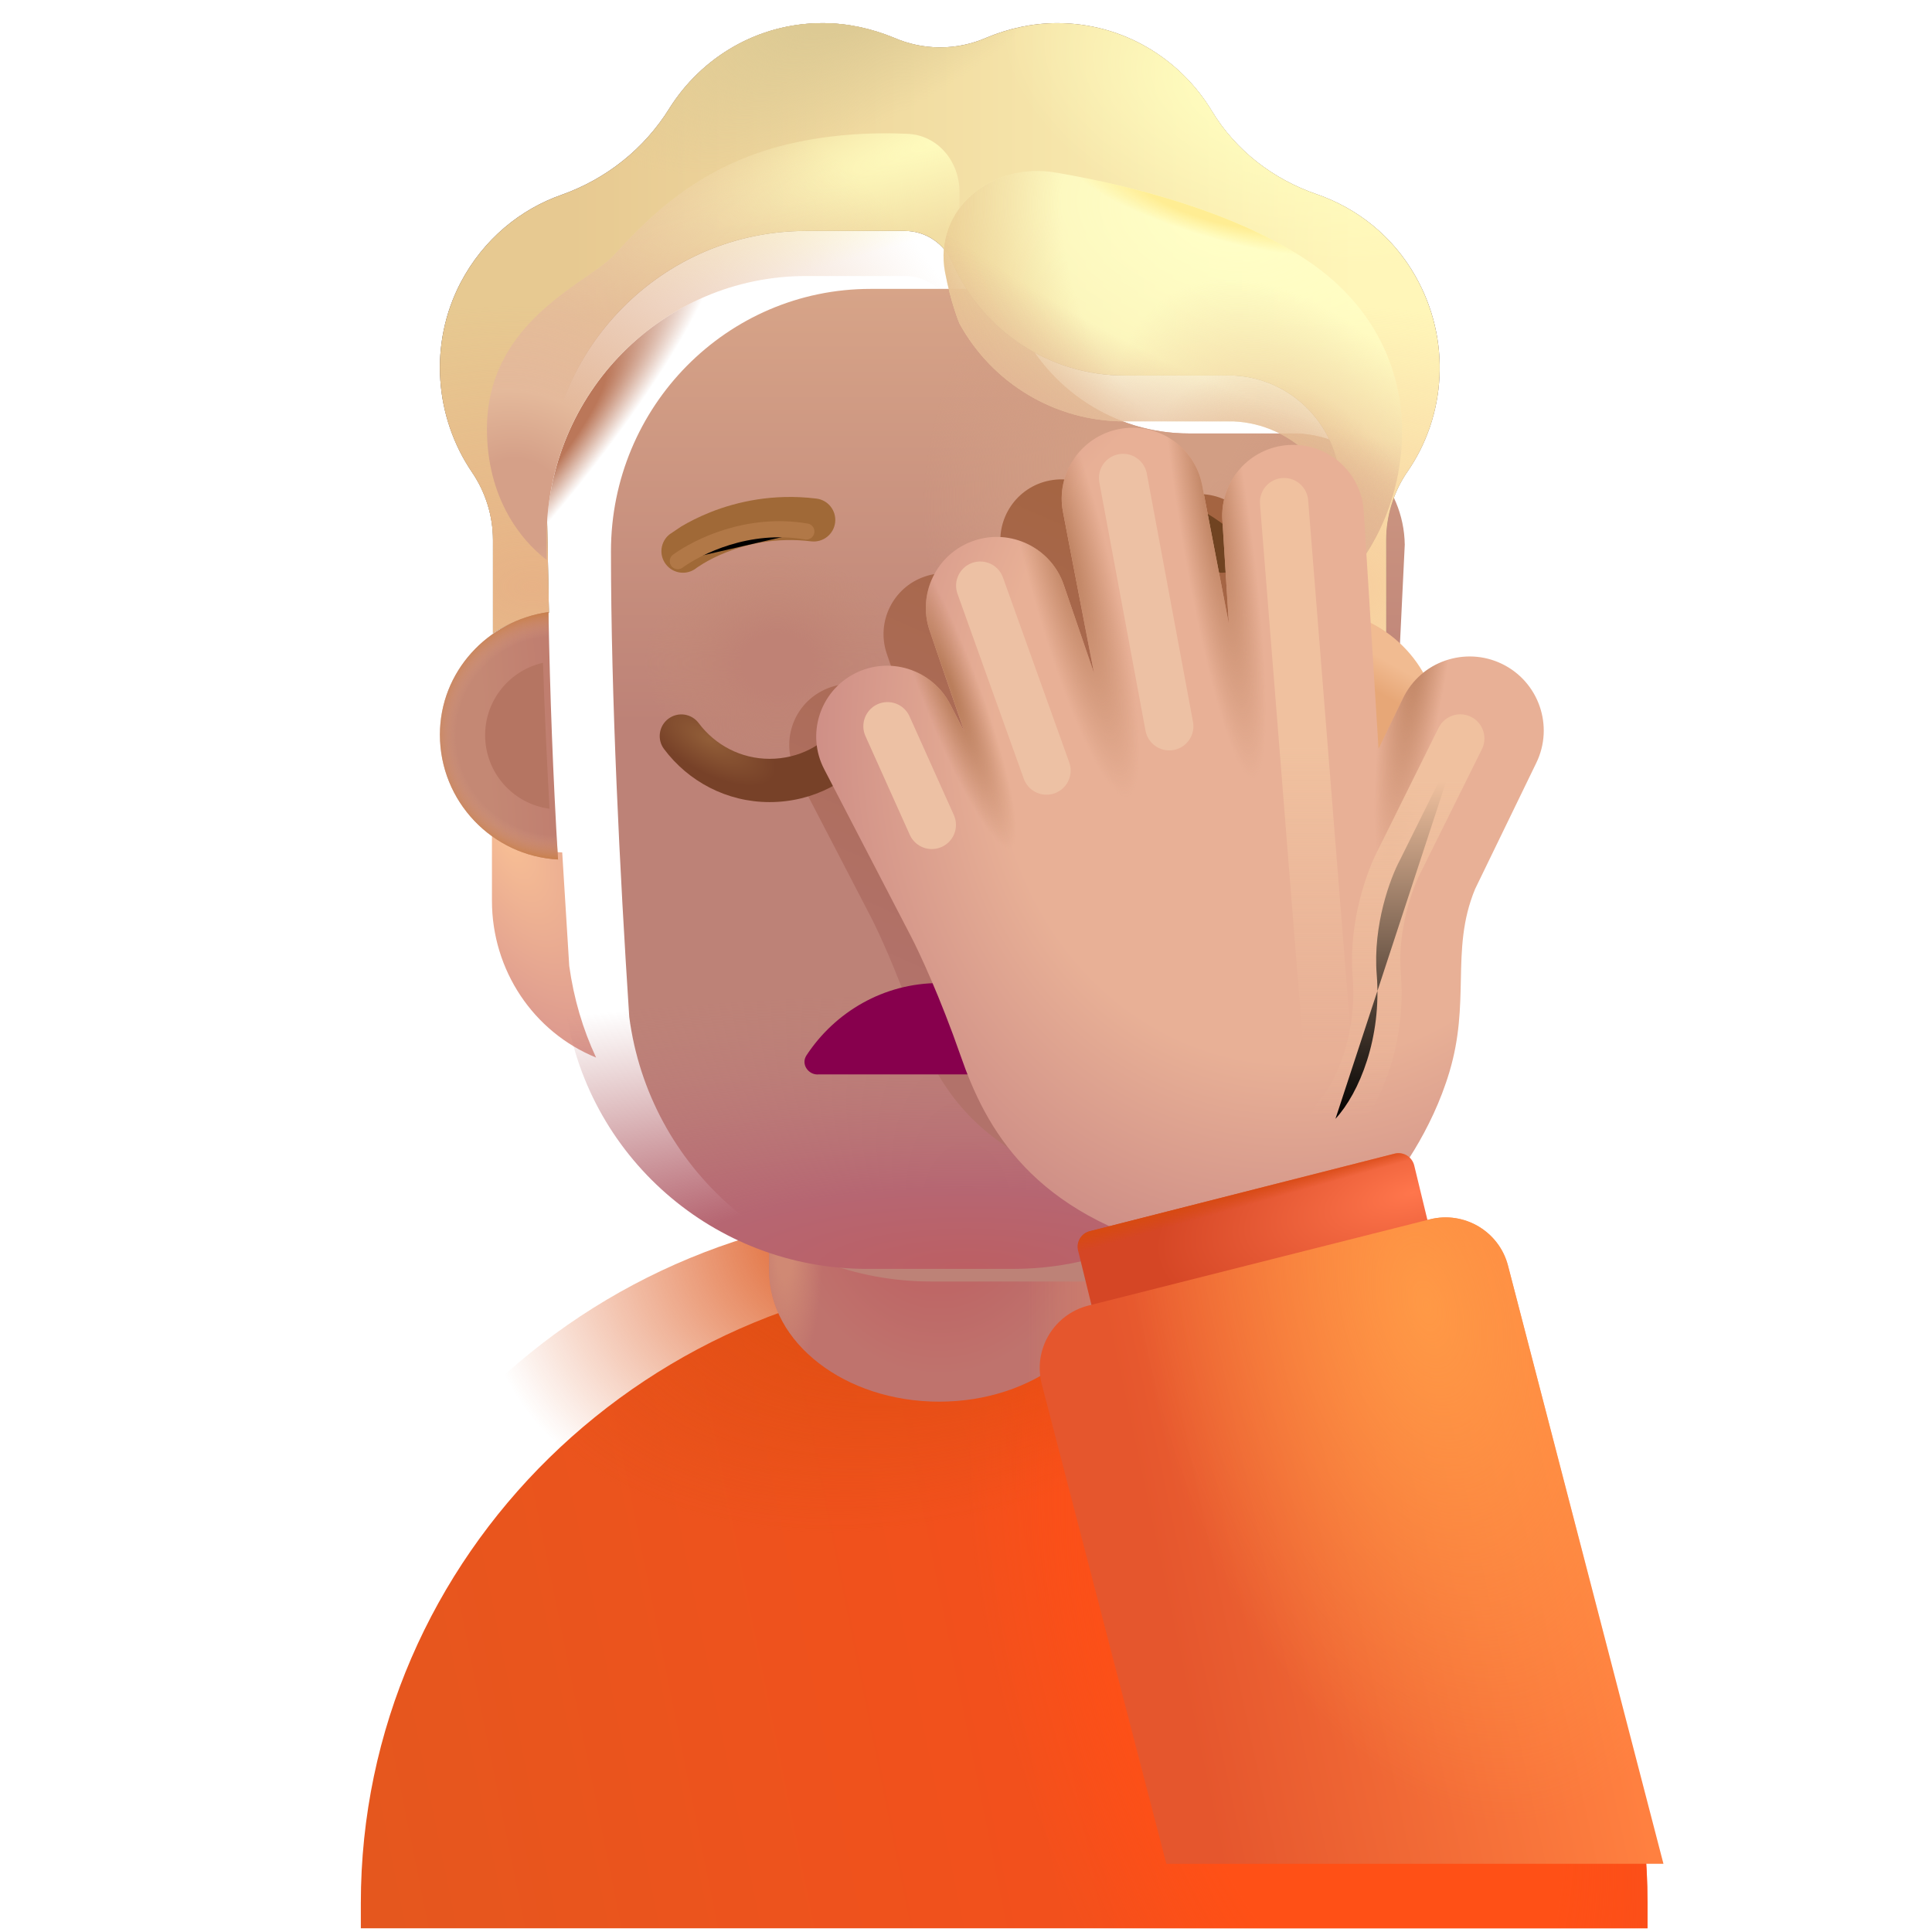 <svg viewBox="1 1 30 30" xmlns="http://www.w3.org/2000/svg">
<g filter="url(#filter0_i_4002_4118)">
<path d="M25.583 29.942V29.551C25.583 24.152 21.113 19.765 15.593 19.765C10.073 19.775 5.603 24.152 5.603 29.551V29.942H25.583Z" fill="url(#paint0_linear_4002_4118)"/>
<path d="M25.583 29.942V29.551C25.583 24.152 21.113 19.765 15.593 19.765C10.073 19.775 5.603 24.152 5.603 29.551V29.942H25.583Z" fill="url(#paint1_radial_4002_4118)"/>
</g>
<path d="M25.583 29.942V29.551C25.583 24.152 21.113 19.765 15.593 19.765C10.073 19.775 5.603 24.152 5.603 29.551V29.942H25.583Z" fill="url(#paint2_radial_4002_4118)"/>
<path d="M15.583 22.765C14.123 22.765 12.943 21.854 12.943 20.725V18.315C12.943 17.186 14.123 16.275 15.583 16.275C17.043 16.275 18.223 17.186 18.223 18.315V20.725C18.223 21.854 17.043 22.765 15.583 22.765Z" fill="url(#paint3_radial_4002_4118)"/>
<path d="M15.583 22.765C14.123 22.765 12.943 21.854 12.943 20.725V18.315C12.943 17.186 14.123 16.275 15.583 16.275C17.043 16.275 18.223 17.186 18.223 18.315V20.725C18.223 21.854 17.043 22.765 15.583 22.765Z" fill="url(#paint4_radial_4002_4118)"/>
<path d="M15.583 22.765C14.123 22.765 12.943 21.854 12.943 20.725V18.315C12.943 17.186 14.123 16.275 15.583 16.275C17.043 16.275 18.223 17.186 18.223 18.315V20.725C18.223 21.854 17.043 22.765 15.583 22.765Z" fill="url(#paint5_linear_4002_4118)"/>
<path d="M21.456 14.236C21.86 14.223 22.239 14.086 22.547 13.864V14.987C22.547 16.064 21.905 17.023 20.93 17.422C21.135 16.984 21.276 16.508 21.347 15.998L21.456 14.236Z" fill="url(#paint6_radial_4002_4118)"/>
<path d="M21.456 14.236C21.86 14.223 22.239 14.086 22.547 13.864V14.987C22.547 16.064 21.905 17.023 20.93 17.422C21.135 16.984 21.276 16.508 21.347 15.998L21.456 14.236Z" fill="url(#paint7_radial_4002_4118)"/>
<path d="M9.73 14.236C9.326 14.223 8.947 14.086 8.639 13.864V14.987C8.639 16.064 9.281 17.023 10.256 17.422C10.051 16.984 9.91 16.508 9.839 15.998L9.73 14.236Z" fill="url(#paint8_radial_4002_4118)"/>
<g filter="url(#filter1_ii_4002_4118)">
<path d="M9.771 16.592C10.081 18.946 12.085 20.699 14.457 20.699H16.733C19.105 20.699 21.108 18.946 21.419 16.592C21.561 14.32 21.707 11.529 21.813 9.258C21.8 8.333 21.071 7.57 20.15 7.531H18.461C17.31 7.531 16.267 6.852 15.794 5.791C15.672 5.487 15.378 5.286 15.052 5.286H13.517C11.29 5.286 9.487 7.111 9.487 9.362C9.487 11.606 9.624 14.342 9.771 16.592Z" fill="url(#paint9_linear_4002_4118)"/>
<path d="M9.771 16.592C10.081 18.946 12.085 20.699 14.457 20.699H16.733C19.105 20.699 21.108 18.946 21.419 16.592C21.561 14.32 21.707 11.529 21.813 9.258C21.8 8.333 21.071 7.57 20.15 7.531H18.461C17.31 7.531 16.267 6.852 15.794 5.791C15.672 5.487 15.378 5.286 15.052 5.286H13.517C11.29 5.286 9.487 7.111 9.487 9.362C9.487 11.606 9.624 14.342 9.771 16.592Z" fill="url(#paint10_radial_4002_4118)"/>
</g>
<path d="M9.774 16.595C10.084 18.95 12.088 20.703 14.46 20.703H16.736C19.108 20.703 21.111 18.95 21.422 16.595C21.564 14.324 21.707 11.529 21.813 9.258C21.8 8.333 21.071 7.57 20.15 7.531H18.461C17.31 7.531 16.267 6.852 15.794 5.791C15.672 5.487 15.378 5.286 15.052 5.286H13.517C11.29 5.286 9.487 7.111 9.487 9.362C9.487 11.606 9.627 14.346 9.774 16.595Z" fill="url(#paint11_radial_4002_4118)"/>
<path d="M9.774 16.595C10.084 18.95 12.088 20.703 14.46 20.703H16.736C19.108 20.703 21.111 18.95 21.422 16.595C21.564 14.324 21.707 11.529 21.813 9.258C21.8 8.333 21.071 7.57 20.15 7.531H18.461C17.31 7.531 16.267 6.852 15.794 5.791C15.672 5.487 15.378 5.286 15.052 5.286H13.517C11.29 5.286 9.487 7.111 9.487 9.362C9.487 11.606 9.627 14.346 9.774 16.595Z" fill="url(#paint12_radial_4002_4118)"/>
<path d="M9.774 16.595C10.084 18.95 12.088 20.703 14.46 20.703H16.736C19.108 20.703 21.111 18.95 21.422 16.595C21.564 14.324 21.707 11.529 21.813 9.258C21.8 8.333 21.071 7.57 20.15 7.531H18.461C17.31 7.531 16.267 6.852 15.794 5.791C15.672 5.487 15.378 5.286 15.052 5.286H13.517C11.29 5.286 9.487 7.111 9.487 9.362C9.487 11.606 9.627 14.346 9.774 16.595Z" fill="url(#paint13_radial_4002_4118)"/>
<g filter="url(#filter2_f_4002_4118)">
<path d="M17.3 8.461C17.813 8.362 18.309 8.698 18.408 9.211L18.764 11.059L18.678 9.677C18.646 9.155 19.042 8.706 19.564 8.674C20.085 8.642 20.534 9.038 20.566 9.559L20.763 12.729L21.09 12.055C21.329 11.564 21.92 11.358 22.412 11.597C22.903 11.835 23.108 12.427 22.87 12.918L22.053 14.601C21.879 15.021 21.871 15.409 21.862 15.819C21.855 16.194 21.846 16.587 21.711 17.041C21.475 17.836 21.004 18.474 20.798 18.694L18.164 19.446C16.136 18.949 15.518 17.793 15.182 16.826C14.913 16.052 14.631 15.447 14.524 15.241C14.523 15.241 14.524 15.241 14.524 15.241L13.362 13.003C13.121 12.539 13.302 11.968 13.765 11.728C14.229 11.487 14.8 11.668 15.04 12.131L15.233 12.503L14.771 11.154C14.601 10.66 14.864 10.122 15.359 9.953C15.853 9.783 16.391 10.046 16.56 10.54L16.965 11.72L16.55 9.569C16.452 9.056 16.787 8.56 17.3 8.461Z" fill="url(#paint14_linear_4002_4118)"/>
</g>
<g filter="url(#filter3_ii_4002_4118)">
<path d="M21.448 4.717C22.069 4.931 22.625 5.364 22.977 5.985C23.54 6.975 23.457 8.159 22.849 9.032C22.638 9.342 22.523 9.711 22.523 10.086V11.519C22.297 11.362 22 11.245 21.718 11.196L21.813 9.258C21.8 8.333 21.071 7.57 20.15 7.531H18.461C17.31 7.531 16.267 6.852 15.794 5.791C15.672 5.487 15.378 5.286 15.052 5.286H13.516C11.29 5.286 9.487 7.111 9.487 9.362L9.524 11.216C9.217 11.261 8.897 11.363 8.655 11.534V10.086C8.655 9.711 8.54 9.342 8.329 9.032C7.753 8.184 7.651 7.046 8.156 6.082C8.508 5.416 9.077 4.95 9.723 4.724C10.414 4.478 11.003 4.012 11.393 3.385C11.892 2.589 12.768 2.059 13.772 2.059C14.162 2.059 14.534 2.143 14.879 2.285C15.339 2.486 15.858 2.486 16.318 2.285C16.657 2.143 17.028 2.059 17.418 2.059C18.435 2.059 19.324 2.608 19.817 3.423C20.188 4.038 20.77 4.484 21.448 4.717Z" fill="url(#paint15_linear_4002_4118)"/>
</g>
<g filter="url(#filter4_ii_4002_4118)">
<path d="M21.448 4.717C22.069 4.931 22.625 5.364 22.977 5.985C23.54 6.975 23.457 8.159 22.849 9.032C22.638 9.342 22.523 9.711 22.523 10.086V11.519C22.297 11.362 22 11.245 21.718 11.196L21.813 9.258C21.8 8.333 21.071 7.57 20.15 7.531H18.461C17.31 7.531 16.267 6.852 15.794 5.791C15.672 5.487 15.378 5.286 15.052 5.286H13.516C11.29 5.286 9.487 7.111 9.487 9.362L9.524 11.216C9.217 11.261 8.897 11.363 8.655 11.534V10.086C8.655 9.711 8.54 9.342 8.329 9.032C7.753 8.184 7.651 7.046 8.156 6.082C8.508 5.416 9.077 4.95 9.723 4.724C10.414 4.478 11.003 4.012 11.393 3.385C11.892 2.589 12.768 2.059 13.772 2.059C14.162 2.059 14.534 2.143 14.879 2.285C15.339 2.486 15.858 2.486 16.318 2.285C16.657 2.143 17.028 2.059 17.418 2.059C18.435 2.059 19.324 2.608 19.817 3.423C20.188 4.038 20.77 4.484 21.448 4.717Z" fill="url(#paint16_linear_4002_4118)"/>
<path d="M21.448 4.717C22.069 4.931 22.625 5.364 22.977 5.985C23.54 6.975 23.457 8.159 22.849 9.032C22.638 9.342 22.523 9.711 22.523 10.086V11.519C22.297 11.362 22 11.245 21.718 11.196L21.813 9.258C21.8 8.333 21.071 7.57 20.15 7.531H18.461C17.31 7.531 16.267 6.852 15.794 5.791C15.672 5.487 15.378 5.286 15.052 5.286H13.516C11.29 5.286 9.487 7.111 9.487 9.362L9.524 11.216C9.217 11.261 8.897 11.363 8.655 11.534V10.086C8.655 9.711 8.54 9.342 8.329 9.032C7.753 8.184 7.651 7.046 8.156 6.082C8.508 5.416 9.077 4.95 9.723 4.724C10.414 4.478 11.003 4.012 11.393 3.385C11.892 2.589 12.768 2.059 13.772 2.059C14.162 2.059 14.534 2.143 14.879 2.285C15.339 2.486 15.858 2.486 16.318 2.285C16.657 2.143 17.028 2.059 17.418 2.059C18.435 2.059 19.324 2.608 19.817 3.423C20.188 4.038 20.77 4.484 21.448 4.717Z" fill="url(#paint17_radial_4002_4118)"/>
<path d="M21.448 4.717C22.069 4.931 22.625 5.364 22.977 5.985C23.54 6.975 23.457 8.159 22.849 9.032C22.638 9.342 22.523 9.711 22.523 10.086V11.519C22.297 11.362 22 11.245 21.718 11.196L21.813 9.258C21.8 8.333 21.071 7.57 20.15 7.531H18.461C17.31 7.531 16.267 6.852 15.794 5.791C15.672 5.487 15.378 5.286 15.052 5.286H13.516C11.29 5.286 9.487 7.111 9.487 9.362L9.524 11.216C9.217 11.261 8.897 11.363 8.655 11.534V10.086C8.655 9.711 8.54 9.342 8.329 9.032C7.753 8.184 7.651 7.046 8.156 6.082C8.508 5.416 9.077 4.95 9.723 4.724C10.414 4.478 11.003 4.012 11.393 3.385C11.892 2.589 12.768 2.059 13.772 2.059C14.162 2.059 14.534 2.143 14.879 2.285C15.339 2.486 15.858 2.486 16.318 2.285C16.657 2.143 17.028 2.059 17.418 2.059C18.435 2.059 19.324 2.608 19.817 3.423C20.188 4.038 20.77 4.484 21.448 4.717Z" fill="url(#paint18_radial_4002_4118)"/>
<path d="M21.448 4.717C22.069 4.931 22.625 5.364 22.977 5.985C23.54 6.975 23.457 8.159 22.849 9.032C22.638 9.342 22.523 9.711 22.523 10.086V11.519C22.297 11.362 22 11.245 21.718 11.196L21.813 9.258C21.8 8.333 21.071 7.57 20.15 7.531H18.461C17.31 7.531 16.267 6.852 15.794 5.791C15.672 5.487 15.378 5.286 15.052 5.286H13.516C11.29 5.286 9.487 7.111 9.487 9.362L9.524 11.216C9.217 11.261 8.897 11.363 8.655 11.534V10.086C8.655 9.711 8.54 9.342 8.329 9.032C7.753 8.184 7.651 7.046 8.156 6.082C8.508 5.416 9.077 4.95 9.723 4.724C10.414 4.478 11.003 4.012 11.393 3.385C11.892 2.589 12.768 2.059 13.772 2.059C14.162 2.059 14.534 2.143 14.879 2.285C15.339 2.486 15.858 2.486 16.318 2.285C16.657 2.143 17.028 2.059 17.418 2.059C18.435 2.059 19.324 2.608 19.817 3.423C20.188 4.038 20.77 4.484 21.448 4.717Z" fill="url(#paint19_radial_4002_4118)"/>
<path d="M21.448 4.717C22.069 4.931 22.625 5.364 22.977 5.985C23.54 6.975 23.457 8.159 22.849 9.032C22.638 9.342 22.523 9.711 22.523 10.086V11.519C22.297 11.362 22 11.245 21.718 11.196L21.813 9.258C21.8 8.333 21.071 7.57 20.15 7.531H18.461C17.31 7.531 16.267 6.852 15.794 5.791C15.672 5.487 15.378 5.286 15.052 5.286H13.516C11.29 5.286 9.487 7.111 9.487 9.362L9.524 11.216C9.217 11.261 8.897 11.363 8.655 11.534V10.086C8.655 9.711 8.54 9.342 8.329 9.032C7.753 8.184 7.651 7.046 8.156 6.082C8.508 5.416 9.077 4.95 9.723 4.724C10.414 4.478 11.003 4.012 11.393 3.385C11.892 2.589 12.768 2.059 13.772 2.059C14.162 2.059 14.534 2.143 14.879 2.285C15.339 2.486 15.858 2.486 16.318 2.285C16.657 2.143 17.028 2.059 17.418 2.059C18.435 2.059 19.324 2.608 19.817 3.423C20.188 4.038 20.77 4.484 21.448 4.717Z" fill="url(#paint20_radial_4002_4118)"/>
</g>
<g filter="url(#filter5_i_4002_4118)">
<path d="M20.095 9.507C19.884 9.323 19.638 9.128 19.266 9.011C18.899 8.895 18.439 8.864 17.803 8.942C17.62 8.964 17.49 9.131 17.512 9.314C17.535 9.498 17.701 9.628 17.885 9.606C18.465 9.535 18.821 9.572 19.065 9.649C19.304 9.724 19.466 9.846 19.656 10.011C19.795 10.133 20.006 10.118 20.128 9.979C20.249 9.839 20.234 9.628 20.095 9.507Z" fill="#704321"/>
</g>
<g filter="url(#filter6_i_4002_4118)">
<path d="M11.479 9.375C11.588 9.31 11.745 9.227 11.942 9.149C12.337 8.994 12.901 8.859 13.577 8.942C13.76 8.964 13.89 9.131 13.868 9.314C13.845 9.498 13.679 9.628 13.495 9.606C12.955 9.54 12.503 9.647 12.187 9.772C12.028 9.834 11.905 9.9 11.823 9.949C11.782 9.974 11.752 9.994 11.732 10.007C11.723 10.014 11.716 10.019 11.712 10.021L11.709 10.024C11.563 10.136 11.354 10.11 11.241 9.964C11.127 9.819 11.154 9.608 11.3 9.495L11.479 9.375Z" fill="#A06937"/>
</g>
<g filter="url(#filter7_f_4002_4118)">
<path d="M15.873 5.956C15.845 5.902 15.819 5.847 15.794 5.791C15.672 5.487 15.378 5.286 15.052 5.286H13.517C11.29 5.286 9.487 7.11 9.487 9.361V9.693C9.077 9.381 8.561 8.723 8.561 7.658C8.561 6.365 9.504 5.712 10.105 5.295C10.275 5.177 10.417 5.078 10.504 4.989C10.541 4.952 10.581 4.909 10.624 4.863C11.046 4.416 11.797 3.619 13.108 3.271C13.819 3.083 14.539 3.052 15.094 3.078C15.566 3.1 15.899 3.509 15.899 3.981V5.94L15.873 5.956Z" fill="url(#paint21_radial_4002_4118)"/>
<path d="M15.873 5.956C15.845 5.902 15.819 5.847 15.794 5.791C15.672 5.487 15.378 5.286 15.052 5.286H13.517C11.29 5.286 9.487 7.11 9.487 9.361V9.693C9.077 9.381 8.561 8.723 8.561 7.658C8.561 6.365 9.504 5.712 10.105 5.295C10.275 5.177 10.417 5.078 10.504 4.989C10.541 4.952 10.581 4.909 10.624 4.863C11.046 4.416 11.797 3.619 13.108 3.271C13.819 3.083 14.539 3.052 15.094 3.078C15.566 3.1 15.899 3.509 15.899 3.981V5.94L15.873 5.956Z" fill="url(#paint22_radial_4002_4118)"/>
</g>
<g filter="url(#filter8_f_4002_4118)">
<path d="M21.88 10.023L21.845 9.262C21.832 8.341 21.071 7.581 20.15 7.543H18.461C17.389 7.543 16.411 6.956 15.899 6.023C15.899 6.023 15.768 5.718 15.675 5.227C15.49 4.242 16.407 3.511 17.396 3.68C18.648 3.894 20.161 4.302 21.252 5.013C23.355 6.385 22.987 8.858 21.88 10.023Z" fill="url(#paint23_radial_4002_4118)"/>
<path d="M21.88 10.023L21.845 9.262C21.832 8.341 21.071 7.581 20.15 7.543H18.461C17.389 7.543 16.411 6.956 15.899 6.023C15.899 6.023 15.768 5.718 15.675 5.227C15.49 4.242 16.407 3.511 17.396 3.68C18.648 3.894 20.161 4.302 21.252 5.013C23.355 6.385 22.987 8.858 21.88 10.023Z" fill="url(#paint24_radial_4002_4118)"/>
<path d="M21.88 10.023L21.845 9.262C21.832 8.341 21.071 7.581 20.15 7.543H18.461C17.389 7.543 16.411 6.956 15.899 6.023C15.899 6.023 15.768 5.718 15.675 5.227C15.49 4.242 16.407 3.511 17.396 3.68C18.648 3.894 20.161 4.302 21.252 5.013C23.355 6.385 22.987 8.858 21.88 10.023Z" fill="url(#paint25_radial_4002_4118)"/>
<path d="M21.88 10.023L21.845 9.262C21.832 8.341 21.071 7.581 20.15 7.543H18.461C17.389 7.543 16.411 6.956 15.899 6.023C15.899 6.023 15.768 5.718 15.675 5.227C15.49 4.242 16.407 3.511 17.396 3.68C18.648 3.894 20.161 4.302 21.252 5.013C23.355 6.385 22.987 8.858 21.88 10.023Z" fill="url(#paint26_radial_4002_4118)"/>
<path d="M21.88 10.023L21.845 9.262C21.832 8.341 21.071 7.581 20.15 7.543H18.461C17.389 7.543 16.411 6.956 15.899 6.023C15.899 6.023 15.768 5.718 15.675 5.227C15.49 4.242 16.407 3.511 17.396 3.68C18.648 3.894 20.161 4.302 21.252 5.013C23.355 6.385 22.987 8.858 21.88 10.023Z" fill="url(#paint27_radial_4002_4118)"/>
<path d="M21.88 10.023L21.845 9.262C21.832 8.341 21.071 7.581 20.15 7.543H18.461C17.389 7.543 16.411 6.956 15.899 6.023C15.899 6.023 15.768 5.718 15.675 5.227C15.49 4.242 16.407 3.511 17.396 3.68C18.648 3.894 20.161 4.302 21.252 5.013C23.355 6.385 22.987 8.858 21.88 10.023Z" fill="url(#paint28_radial_4002_4118)"/>
</g>
<path d="M21.529 14.346C21.608 13.062 21.685 11.78 21.752 10.497C22.663 10.656 23.355 11.451 23.355 12.408C23.355 13.442 22.547 14.287 21.529 14.346Z" fill="url(#paint29_linear_4002_4118)"/>
<path d="M9.516 10.504C8.573 10.637 7.831 11.429 7.831 12.408C7.831 13.444 8.643 14.291 9.665 14.346C9.587 13.057 9.541 11.793 9.516 10.504Z" fill="url(#paint30_linear_4002_4118)"/>
<path d="M9.516 10.504C8.573 10.637 7.831 11.429 7.831 12.408C7.831 13.444 8.643 14.291 9.665 14.346C9.587 13.057 9.541 11.793 9.516 10.504Z" fill="url(#paint31_radial_4002_4118)"/>
<g filter="url(#filter9_f_4002_4118)">
<path d="M9.432 11.292C8.918 11.407 8.533 11.867 8.533 12.416C8.533 13.001 8.969 13.484 9.533 13.558C9.491 12.802 9.456 12.048 9.432 11.292Z" fill="#B57562"/>
</g>
<g filter="url(#filter10_f_4002_4118)">
<path d="M11.525 9.713C11.835 9.49 12.607 9.099 13.521 9.253" stroke="#B17847" stroke-width="0.25" stroke-linecap="round"/>
</g>
<path fill-rule="evenodd" clip-rule="evenodd" d="M14.517 12.158C14.667 12.267 14.7 12.477 14.591 12.627C14.222 13.134 13.624 13.455 12.95 13.455C12.283 13.455 11.687 13.133 11.311 12.631C11.2 12.483 11.23 12.272 11.378 12.161C11.527 12.049 11.737 12.079 11.849 12.228C12.104 12.569 12.505 12.783 12.95 12.783C13.406 12.783 13.803 12.568 14.047 12.232C14.157 12.082 14.367 12.049 14.517 12.158Z" fill="url(#paint32_radial_4002_4118)"/>
<path d="M17.643 17.386C17.202 16.715 16.445 16.265 15.583 16.265C14.721 16.265 13.965 16.715 13.524 17.386C13.428 17.529 13.562 17.702 13.716 17.683H17.442C17.595 17.721 17.738 17.539 17.643 17.386Z" fill="#87004D"/>
<g filter="url(#filter11_ii_4002_4118)">
<path d="M18.028 7.662C18.625 7.547 19.202 7.937 19.317 8.534L19.731 10.684L19.631 9.076C19.593 8.47 20.054 7.947 20.66 7.91C21.267 7.872 21.789 8.333 21.826 8.939L22.056 12.626L22.436 11.842C22.713 11.27 23.401 11.032 23.973 11.309C24.544 11.586 24.783 12.274 24.506 12.845L23.556 14.803C23.353 15.292 23.344 15.742 23.334 16.22C23.325 16.655 23.315 17.112 23.158 17.64C22.883 18.566 22.335 19.307 22.096 19.562L19.033 20.437C16.674 19.859 15.955 18.515 15.565 17.39C15.252 16.491 14.924 15.786 14.799 15.547C14.799 15.547 14.799 15.547 14.799 15.547L13.448 12.944C13.168 12.405 13.378 11.741 13.917 11.461C14.456 11.181 15.12 11.391 15.4 11.93L15.625 12.363L15.086 10.794C14.889 10.22 15.195 9.594 15.77 9.397C16.345 9.2 16.97 9.506 17.167 10.08L17.638 11.453L17.156 8.95C17.041 8.354 17.432 7.777 18.028 7.662Z" fill="url(#paint33_radial_4002_4118)"/>
<path d="M18.028 7.662C18.625 7.547 19.202 7.937 19.317 8.534L19.731 10.684L19.631 9.076C19.593 8.47 20.054 7.947 20.66 7.91C21.267 7.872 21.789 8.333 21.826 8.939L22.056 12.626L22.436 11.842C22.713 11.27 23.401 11.032 23.973 11.309C24.544 11.586 24.783 12.274 24.506 12.845L23.556 14.803C23.353 15.292 23.344 15.742 23.334 16.22C23.325 16.655 23.315 17.112 23.158 17.64C22.883 18.566 22.335 19.307 22.096 19.562L19.033 20.437C16.674 19.859 15.955 18.515 15.565 17.39C15.252 16.491 14.924 15.786 14.799 15.547C14.799 15.547 14.799 15.547 14.799 15.547L13.448 12.944C13.168 12.405 13.378 11.741 13.917 11.461C14.456 11.181 15.12 11.391 15.4 11.93L15.625 12.363L15.086 10.794C14.889 10.22 15.195 9.594 15.77 9.397C16.345 9.2 16.97 9.506 17.167 10.08L17.638 11.453L17.156 8.95C17.041 8.354 17.432 7.777 18.028 7.662Z" fill="url(#paint34_radial_4002_4118)"/>
<path d="M18.028 7.662C18.625 7.547 19.202 7.937 19.317 8.534L19.731 10.684L19.631 9.076C19.593 8.47 20.054 7.947 20.66 7.91C21.267 7.872 21.789 8.333 21.826 8.939L22.056 12.626L22.436 11.842C22.713 11.27 23.401 11.032 23.973 11.309C24.544 11.586 24.783 12.274 24.506 12.845L23.556 14.803C23.353 15.292 23.344 15.742 23.334 16.22C23.325 16.655 23.315 17.112 23.158 17.64C22.883 18.566 22.335 19.307 22.096 19.562L19.033 20.437C16.674 19.859 15.955 18.515 15.565 17.39C15.252 16.491 14.924 15.786 14.799 15.547C14.799 15.547 14.799 15.547 14.799 15.547L13.448 12.944C13.168 12.405 13.378 11.741 13.917 11.461C14.456 11.181 15.12 11.391 15.4 11.93L15.625 12.363L15.086 10.794C14.889 10.22 15.195 9.594 15.77 9.397C16.345 9.2 16.97 9.506 17.167 10.08L17.638 11.453L17.156 8.95C17.041 8.354 17.432 7.777 18.028 7.662Z" fill="url(#paint35_radial_4002_4118)"/>
<path d="M18.028 7.662C18.625 7.547 19.202 7.937 19.317 8.534L19.731 10.684L19.631 9.076C19.593 8.47 20.054 7.947 20.66 7.91C21.267 7.872 21.789 8.333 21.826 8.939L22.056 12.626L22.436 11.842C22.713 11.27 23.401 11.032 23.973 11.309C24.544 11.586 24.783 12.274 24.506 12.845L23.556 14.803C23.353 15.292 23.344 15.742 23.334 16.22C23.325 16.655 23.315 17.112 23.158 17.64C22.883 18.566 22.335 19.307 22.096 19.562L19.033 20.437C16.674 19.859 15.955 18.515 15.565 17.39C15.252 16.491 14.924 15.786 14.799 15.547C14.799 15.547 14.799 15.547 14.799 15.547L13.448 12.944C13.168 12.405 13.378 11.741 13.917 11.461C14.456 11.181 15.12 11.391 15.4 11.93L15.625 12.363L15.086 10.794C14.889 10.22 15.195 9.594 15.77 9.397C16.345 9.2 16.97 9.506 17.167 10.08L17.638 11.453L17.156 8.95C17.041 8.354 17.432 7.777 18.028 7.662Z" fill="url(#paint36_radial_4002_4118)"/>
<path d="M18.028 7.662C18.625 7.547 19.202 7.937 19.317 8.534L19.731 10.684L19.631 9.076C19.593 8.47 20.054 7.947 20.66 7.91C21.267 7.872 21.789 8.333 21.826 8.939L22.056 12.626L22.436 11.842C22.713 11.27 23.401 11.032 23.973 11.309C24.544 11.586 24.783 12.274 24.506 12.845L23.556 14.803C23.353 15.292 23.344 15.742 23.334 16.22C23.325 16.655 23.315 17.112 23.158 17.64C22.883 18.566 22.335 19.307 22.096 19.562L19.033 20.437C16.674 19.859 15.955 18.515 15.565 17.39C15.252 16.491 14.924 15.786 14.799 15.547C14.799 15.547 14.799 15.547 14.799 15.547L13.448 12.944C13.168 12.405 13.378 11.741 13.917 11.461C14.456 11.181 15.12 11.391 15.4 11.93L15.625 12.363L15.086 10.794C14.889 10.22 15.195 9.594 15.77 9.397C16.345 9.2 16.97 9.506 17.167 10.08L17.638 11.453L17.156 8.95C17.041 8.354 17.432 7.777 18.028 7.662Z" fill="url(#paint37_radial_4002_4118)"/>
</g>
<path d="M17.741 20.42C17.708 20.287 17.789 20.152 17.922 20.118L22.655 18.914C22.79 18.88 22.927 18.962 22.96 19.097L23.234 20.228L18.005 21.495L17.741 20.42Z" fill="url(#paint38_radial_4002_4118)"/>
<path d="M17.741 20.42C17.708 20.287 17.789 20.152 17.922 20.118L22.655 18.914C22.79 18.88 22.927 18.962 22.96 19.097L23.234 20.228L18.005 21.495L17.741 20.42Z" fill="url(#paint39_linear_4002_4118)"/>
<path d="M17.177 22.494C17.037 21.957 17.362 21.409 17.9 21.273L23.203 19.934C23.736 19.8 24.278 20.121 24.416 20.652L26.83 29.941H19.111L17.177 22.494Z" fill="url(#paint40_linear_4002_4118)"/>
<path d="M17.177 22.494C17.037 21.957 17.362 21.409 17.9 21.273L23.203 19.934C23.736 19.8 24.278 20.121 24.416 20.652L26.83 29.941H19.111L17.177 22.494Z" fill="url(#paint41_radial_4002_4118)"/>
<g filter="url(#filter12_f_4002_4118)">
<path d="M18.439 8.422L19.156 12.277" stroke="#EDC1A4" stroke-width="0.75" stroke-linecap="round"/>
</g>
<g filter="url(#filter13_f_4002_4118)">
<path d="M16.221 10.094L17.25 12.965" stroke="#EDC1A4" stroke-width="0.75" stroke-linecap="round"/>
</g>
<g filter="url(#filter14_f_4002_4118)">
<path d="M14.781 12.277L15.469 13.809" stroke="#EDC1A4" stroke-width="0.75" stroke-linecap="round"/>
</g>
<g filter="url(#filter15_f_4002_4118)">
<path d="M23.675 12.467L22.737 14.357C22.591 14.628 22.315 15.363 22.378 16.138C22.456 17.107 22.112 17.967 21.737 18.373" stroke="url(#paint42_linear_4002_4118)" stroke-width="0.75" stroke-linecap="round"/>
</g>
<g filter="url(#filter16_f_4002_4118)">
<path d="M20.939 8.797L21.611 17.234" stroke="url(#paint43_linear_4002_4118)" stroke-width="0.75" stroke-linecap="round"/>
</g>
<defs>
<filter id="filter0_i_4002_4118" x="5.603" y="19.765" width="20.98" height="11.177" filterUnits="userSpaceOnUse" color-interpolation-filters="sRGB">
<feFlood flood-opacity="0" result="BackgroundImageFix"/>
<feBlend mode="normal" in="SourceGraphic" in2="BackgroundImageFix" result="shape"/>
<feColorMatrix in="SourceAlpha" type="matrix" values="0 0 0 0 0 0 0 0 0 0 0 0 0 0 0 0 0 0 127 0" result="hardAlpha"/>
<feOffset dx="1" dy="1"/>
<feGaussianBlur stdDeviation="1"/>
<feComposite in2="hardAlpha" operator="arithmetic" k2="-1" k3="1"/>
<feColorMatrix type="matrix" values="0 0 0 0 0.82 0 0 0 0 0.424 0 0 0 0 0.271 0 0 0 1 0"/>
<feBlend mode="normal" in2="shape" result="effect1_innerShadow_4002_4118"/>
</filter>
<filter id="filter1_ii_4002_4118" x="9.487" y="5.286" width="13.076" height="15.613" filterUnits="userSpaceOnUse" color-interpolation-filters="sRGB">
<feFlood flood-opacity="0" result="BackgroundImageFix"/>
<feBlend mode="normal" in="SourceGraphic" in2="BackgroundImageFix" result="shape"/>
<feColorMatrix in="SourceAlpha" type="matrix" values="0 0 0 0 0 0 0 0 0 0 0 0 0 0 0 0 0 0 127 0" result="hardAlpha"/>
<feOffset dy="0.2"/>
<feGaussianBlur stdDeviation="0.2"/>
<feComposite in2="hardAlpha" operator="arithmetic" k2="-1" k3="1"/>
<feColorMatrix type="matrix" values="0 0 0 0 0.769 0 0 0 0 0.514 0 0 0 0 0.384 0 0 0 1 0"/>
<feBlend mode="normal" in2="shape" result="effect1_innerShadow_4002_4118"/>
<feColorMatrix in="SourceAlpha" type="matrix" values="0 0 0 0 0 0 0 0 0 0 0 0 0 0 0 0 0 0 127 0" result="hardAlpha"/>
<feOffset dx="1"/>
<feGaussianBlur stdDeviation="0.375"/>
<feComposite in2="hardAlpha" operator="arithmetic" k2="-1" k3="1"/>
<feColorMatrix type="matrix" values="0 0 0 0 0.843 0 0 0 0 0.616 0 0 0 0 0.506 0 0 0 1 0"/>
<feBlend mode="normal" in2="effect1_innerShadow_4002_4118" result="effect2_innerShadow_4002_4118"/>
</filter>
<filter id="filter2_f_4002_4118" x="12.005" y="7.194" width="12.214" height="13.502" filterUnits="userSpaceOnUse" color-interpolation-filters="sRGB">
<feFlood flood-opacity="0" result="BackgroundImageFix"/>
<feBlend mode="normal" in="SourceGraphic" in2="BackgroundImageFix" result="shape"/>
<feGaussianBlur stdDeviation="0.625" result="effect1_foregroundBlur_4002_4118"/>
</filter>
<filter id="filter3_ii_4002_4118" x="7.831" y="1.559" width="15.525" height="9.975" filterUnits="userSpaceOnUse" color-interpolation-filters="sRGB">
<feFlood flood-opacity="0" result="BackgroundImageFix"/>
<feBlend mode="normal" in="SourceGraphic" in2="BackgroundImageFix" result="shape"/>
<feColorMatrix in="SourceAlpha" type="matrix" values="0 0 0 0 0 0 0 0 0 0 0 0 0 0 0 0 0 0 127 0" result="hardAlpha"/>
<feOffset dy="-0.5"/>
<feGaussianBlur stdDeviation="0.625"/>
<feComposite in2="hardAlpha" operator="arithmetic" k2="-1" k3="1"/>
<feColorMatrix type="matrix" values="0 0 0 0 0.267 0 0 0 0 0.153 0 0 0 0 0.184 0 0 0 1 0"/>
<feBlend mode="normal" in2="shape" result="effect1_innerShadow_4002_4118"/>
<feColorMatrix in="SourceAlpha" type="matrix" values="0 0 0 0 0 0 0 0 0 0 0 0 0 0 0 0 0 0 127 0" result="hardAlpha"/>
<feOffset dy="-0.2"/>
<feGaussianBlur stdDeviation="0.2"/>
<feComposite in2="hardAlpha" operator="arithmetic" k2="-1" k3="1"/>
<feColorMatrix type="matrix" values="0 0 0 0 0.259 0 0 0 0 0.133 0 0 0 0 0.173 0 0 0 1 0"/>
<feBlend mode="normal" in2="effect1_innerShadow_4002_4118" result="effect2_innerShadow_4002_4118"/>
</filter>
<filter id="filter4_ii_4002_4118" x="7.831" y="1.559" width="15.525" height="9.975" filterUnits="userSpaceOnUse" color-interpolation-filters="sRGB">
<feFlood flood-opacity="0" result="BackgroundImageFix"/>
<feBlend mode="normal" in="SourceGraphic" in2="BackgroundImageFix" result="shape"/>
<feColorMatrix in="SourceAlpha" type="matrix" values="0 0 0 0 0 0 0 0 0 0 0 0 0 0 0 0 0 0 127 0" result="hardAlpha"/>
<feOffset dy="-0.5"/>
<feGaussianBlur stdDeviation="0.625"/>
<feComposite in2="hardAlpha" operator="arithmetic" k2="-1" k3="1"/>
<feColorMatrix type="matrix" values="0 0 0 0 0.914 0 0 0 0 0.733 0 0 0 0 0.592 0 0 0 1 0"/>
<feBlend mode="normal" in2="shape" result="effect1_innerShadow_4002_4118"/>
<feColorMatrix in="SourceAlpha" type="matrix" values="0 0 0 0 0 0 0 0 0 0 0 0 0 0 0 0 0 0 127 0" result="hardAlpha"/>
<feOffset dy="-0.2"/>
<feGaussianBlur stdDeviation="0.2"/>
<feComposite in2="hardAlpha" operator="arithmetic" k2="-1" k3="1"/>
<feColorMatrix type="matrix" values="0 0 0 0 0.875 0 0 0 0 0.678 0 0 0 0 0.557 0 0 0 1 0"/>
<feBlend mode="normal" in2="effect1_innerShadow_4002_4118" result="effect2_innerShadow_4002_4118"/>
</filter>
<filter id="filter5_i_4002_4118" x="17.51" y="8.699" width="2.8" height="1.394" filterUnits="userSpaceOnUse" color-interpolation-filters="sRGB">
<feFlood flood-opacity="0" result="BackgroundImageFix"/>
<feBlend mode="normal" in="SourceGraphic" in2="BackgroundImageFix" result="shape"/>
<feColorMatrix in="SourceAlpha" type="matrix" values="0 0 0 0 0 0 0 0 0 0 0 0 0 0 0 0 0 0 127 0" result="hardAlpha"/>
<feOffset dx="0.1" dy="-0.2"/>
<feGaussianBlur stdDeviation="0.125"/>
<feComposite in2="hardAlpha" operator="arithmetic" k2="-1" k3="1"/>
<feColorMatrix type="matrix" values="0 0 0 0 0.373 0 0 0 0 0.184 0 0 0 0 0.075 0 0 0 1 0"/>
<feBlend mode="normal" in2="shape" result="effect1_innerShadow_4002_4118"/>
</filter>
<filter id="filter6_i_4002_4118" x="11.17" y="8.717" width="2.8" height="1.377" filterUnits="userSpaceOnUse" color-interpolation-filters="sRGB">
<feFlood flood-opacity="0" result="BackgroundImageFix"/>
<feBlend mode="normal" in="SourceGraphic" in2="BackgroundImageFix" result="shape"/>
<feColorMatrix in="SourceAlpha" type="matrix" values="0 0 0 0 0 0 0 0 0 0 0 0 0 0 0 0 0 0 127 0" result="hardAlpha"/>
<feOffset dx="0.1" dy="-0.2"/>
<feGaussianBlur stdDeviation="0.125"/>
<feComposite in2="hardAlpha" operator="arithmetic" k2="-1" k3="1"/>
<feColorMatrix type="matrix" values="0 0 0 0 0.471 0 0 0 0 0.271 0 0 0 0 0.161 0 0 0 1 0"/>
<feBlend mode="normal" in2="shape" result="effect1_innerShadow_4002_4118"/>
</filter>
<filter id="filter7_f_4002_4118" x="8.061" y="2.57" width="8.338" height="7.623" filterUnits="userSpaceOnUse" color-interpolation-filters="sRGB">
<feFlood flood-opacity="0" result="BackgroundImageFix"/>
<feBlend mode="normal" in="SourceGraphic" in2="BackgroundImageFix" result="shape"/>
<feGaussianBlur stdDeviation="0.25" result="effect1_foregroundBlur_4002_4118"/>
</filter>
<filter id="filter8_f_4002_4118" x="15.151" y="3.155" width="8.12" height="7.368" filterUnits="userSpaceOnUse" color-interpolation-filters="sRGB">
<feFlood flood-opacity="0" result="BackgroundImageFix"/>
<feBlend mode="normal" in="SourceGraphic" in2="BackgroundImageFix" result="shape"/>
<feGaussianBlur stdDeviation="0.25" result="effect1_foregroundBlur_4002_4118"/>
</filter>
<filter id="filter9_f_4002_4118" x="8.283" y="11.042" width="1.5" height="2.767" filterUnits="userSpaceOnUse" color-interpolation-filters="sRGB">
<feFlood flood-opacity="0" result="BackgroundImageFix"/>
<feBlend mode="normal" in="SourceGraphic" in2="BackgroundImageFix" result="shape"/>
<feGaussianBlur stdDeviation="0.125" result="effect1_foregroundBlur_4002_4118"/>
</filter>
<filter id="filter10_f_4002_4118" x="11.15" y="8.843" width="2.746" height="1.245" filterUnits="userSpaceOnUse" color-interpolation-filters="sRGB">
<feFlood flood-opacity="0" result="BackgroundImageFix"/>
<feBlend mode="normal" in="SourceGraphic" in2="BackgroundImageFix" result="shape"/>
<feGaussianBlur stdDeviation="0.125" result="effect1_foregroundBlur_4002_4118"/>
</filter>
<filter id="filter11_ii_4002_4118" x="13.324" y="7.642" width="11.547" height="12.796" filterUnits="userSpaceOnUse" color-interpolation-filters="sRGB">
<feFlood flood-opacity="0" result="BackgroundImageFix"/>
<feBlend mode="normal" in="SourceGraphic" in2="BackgroundImageFix" result="shape"/>
<feColorMatrix in="SourceAlpha" type="matrix" values="0 0 0 0 0 0 0 0 0 0 0 0 0 0 0 0 0 0 127 0" result="hardAlpha"/>
<feOffset dx="0.25"/>
<feGaussianBlur stdDeviation="0.75"/>
<feComposite in2="hardAlpha" operator="arithmetic" k2="-1" k3="1"/>
<feColorMatrix type="matrix" values="0 0 0 0 0.827 0 0 0 0 0.584 0 0 0 0 0.408 0 0 0 1 0"/>
<feBlend mode="normal" in2="shape" result="effect1_innerShadow_4002_4118"/>
<feColorMatrix in="SourceAlpha" type="matrix" values="0 0 0 0 0 0 0 0 0 0 0 0 0 0 0 0 0 0 127 0" result="hardAlpha"/>
<feOffset dx="0.1"/>
<feGaussianBlur stdDeviation="0.05"/>
<feComposite in2="hardAlpha" operator="arithmetic" k2="-1" k3="1"/>
<feColorMatrix type="matrix" values="0 0 0 0 0.784 0 0 0 0 0.525 0 0 0 0 0.482 0 0 0 1 0"/>
<feBlend mode="normal" in2="effect1_innerShadow_4002_4118" result="effect2_innerShadow_4002_4118"/>
</filter>
<filter id="filter12_f_4002_4118" x="17.564" y="7.547" width="2.467" height="5.606" filterUnits="userSpaceOnUse" color-interpolation-filters="sRGB">
<feFlood flood-opacity="0" result="BackgroundImageFix"/>
<feBlend mode="normal" in="SourceGraphic" in2="BackgroundImageFix" result="shape"/>
<feGaussianBlur stdDeviation="0.25" result="effect1_foregroundBlur_4002_4118"/>
</filter>
<filter id="filter13_f_4002_4118" x="15.346" y="9.218" width="2.78" height="4.622" filterUnits="userSpaceOnUse" color-interpolation-filters="sRGB">
<feFlood flood-opacity="0" result="BackgroundImageFix"/>
<feBlend mode="normal" in="SourceGraphic" in2="BackgroundImageFix" result="shape"/>
<feGaussianBlur stdDeviation="0.25" result="effect1_foregroundBlur_4002_4118"/>
</filter>
<filter id="filter14_f_4002_4118" x="13.906" y="11.402" width="2.438" height="3.281" filterUnits="userSpaceOnUse" color-interpolation-filters="sRGB">
<feFlood flood-opacity="0" result="BackgroundImageFix"/>
<feBlend mode="normal" in="SourceGraphic" in2="BackgroundImageFix" result="shape"/>
<feGaussianBlur stdDeviation="0.25" result="effect1_foregroundBlur_4002_4118"/>
</filter>
<filter id="filter15_f_4002_4118" x="20.862" y="11.591" width="3.688" height="7.656" filterUnits="userSpaceOnUse" color-interpolation-filters="sRGB">
<feFlood flood-opacity="0" result="BackgroundImageFix"/>
<feBlend mode="normal" in="SourceGraphic" in2="BackgroundImageFix" result="shape"/>
<feGaussianBlur stdDeviation="0.25" result="effect1_foregroundBlur_4002_4118"/>
</filter>
<filter id="filter16_f_4002_4118" x="20.064" y="7.922" width="2.422" height="10.188" filterUnits="userSpaceOnUse" color-interpolation-filters="sRGB">
<feFlood flood-opacity="0" result="BackgroundImageFix"/>
<feBlend mode="normal" in="SourceGraphic" in2="BackgroundImageFix" result="shape"/>
<feGaussianBlur stdDeviation="0.25" result="effect1_foregroundBlur_4002_4118"/>
</filter>
<linearGradient id="paint0_linear_4002_4118" x1="20.291" y1="27.027" x2="5.914" y2="29.932" gradientUnits="userSpaceOnUse">
<stop stop-color="#F84D1B"/>
<stop offset="1" stop-color="#E5571E"/>
</linearGradient>
<radialGradient id="paint1_radial_4002_4118" cx="0" cy="0" r="1" gradientUnits="userSpaceOnUse" gradientTransform="translate(20.978 26.339) rotate(161.322) scale(5.278 10.393)">
<stop offset="0.54" stop-color="#FF5016"/>
<stop offset="1" stop-color="#FF5016" stop-opacity="0"/>
</radialGradient>
<radialGradient id="paint2_radial_4002_4118" cx="0" cy="0" r="1" gradientUnits="userSpaceOnUse" gradientTransform="translate(15.938 19.328) rotate(159.029) scale(7.761 5.077)">
<stop offset="0.207" stop-color="#DB4E10"/>
<stop offset="1" stop-color="#DB4E10" stop-opacity="0"/>
</radialGradient>
<radialGradient id="paint3_radial_4002_4118" cx="0" cy="0" r="1" gradientUnits="userSpaceOnUse" gradientTransform="translate(15.583 19.52) rotate(90) scale(3.933 3.333)">
<stop offset="0.388" stop-color="#BE6766"/>
<stop offset="0.722" stop-color="#BF736D"/>
</radialGradient>
<radialGradient id="paint4_radial_4002_4118" cx="0" cy="0" r="1" gradientUnits="userSpaceOnUse" gradientTransform="translate(13.188 20.34) rotate(90) scale(2.172 0.586)">
<stop offset="0.234" stop-color="#D08974"/>
<stop offset="1" stop-color="#D08974" stop-opacity="0"/>
</radialGradient>
<linearGradient id="paint5_linear_4002_4118" x1="18.656" y1="21.203" x2="16.969" y2="21.203" gradientUnits="userSpaceOnUse">
<stop stop-color="#D5826D"/>
<stop offset="1" stop-color="#D5826D" stop-opacity="0"/>
</linearGradient>
<radialGradient id="paint6_radial_4002_4118" cx="0" cy="0" r="1" gradientUnits="userSpaceOnUse" gradientTransform="translate(22.284 13.864) rotate(103.679) scale(3.932 4.671)">
<stop offset="0.043" stop-color="#FFC135"/>
<stop offset="0.909" stop-color="#E26839"/>
</radialGradient>
<radialGradient id="paint7_radial_4002_4118" cx="0" cy="0" r="1" gradientUnits="userSpaceOnUse" gradientTransform="translate(21.384 14.187) rotate(53.902) scale(0.6 0.51)">
<stop stop-color="#E18C2A"/>
<stop offset="1" stop-color="#E18C2A" stop-opacity="0"/>
</radialGradient>
<radialGradient id="paint8_radial_4002_4118" cx="0" cy="0" r="1" gradientUnits="userSpaceOnUse" gradientTransform="translate(8.902 14.005) rotate(64.592) scale(3.581 1.628)">
<stop stop-color="#F8BF95"/>
<stop offset="1" stop-color="#DC998E"/>
</radialGradient>
<linearGradient id="paint9_linear_4002_4118" x1="15.65" y1="5.286" x2="15.65" y2="20.699" gradientUnits="userSpaceOnUse">
<stop stop-color="#D7A488"/>
<stop offset="0.438" stop-color="#BD8277"/>
</linearGradient>
<radialGradient id="paint10_radial_4002_4118" cx="0" cy="0" r="1" gradientUnits="userSpaceOnUse" gradientTransform="translate(18.188 7.201) rotate(120.76) scale(4.962 3.382)">
<stop offset="0.343" stop-color="#D29E84"/>
<stop offset="1" stop-color="#D29E84" stop-opacity="0"/>
</radialGradient>
<radialGradient id="paint11_radial_4002_4118" cx="0" cy="0" r="1" gradientUnits="userSpaceOnUse" gradientTransform="translate(13.071 11.305) rotate(-90) scale(1.705 2.053)">
<stop offset="0.276" stop-color="#BF8275"/>
<stop offset="1" stop-color="#C48C76" stop-opacity="0"/>
</radialGradient>
<radialGradient id="paint12_radial_4002_4118" cx="0" cy="0" r="1" gradientUnits="userSpaceOnUse" gradientTransform="translate(9 8.388) rotate(-50.271) scale(4.791 0.862)">
<stop offset="0.444" stop-color="#BB7759"/>
<stop offset="1" stop-color="#BB7759" stop-opacity="0"/>
</radialGradient>
<radialGradient id="paint13_radial_4002_4118" cx="0" cy="0" r="1" gradientUnits="userSpaceOnUse" gradientTransform="translate(16 20.703) rotate(-90) scale(5.016 18.578)">
<stop stop-color="#BC5F63"/>
<stop offset="0.247" stop-color="#B66672"/>
<stop offset="0.847" stop-color="#BD7E7D" stop-opacity="0"/>
</radialGradient>
<linearGradient id="paint14_linear_4002_4118" x1="18.112" y1="8.444" x2="14.76" y2="16.108" gradientUnits="userSpaceOnUse">
<stop stop-color="#A46441"/>
<stop offset="1" stop-color="#B2726A"/>
</linearGradient>
<linearGradient id="paint15_linear_4002_4118" x1="23.857" y1="5.899" x2="9.852" y2="5.899" gradientUnits="userSpaceOnUse">
<stop offset="0.471" stop-color="#614440"/>
<stop offset="1" stop-color="#543F3C"/>
</linearGradient>
<linearGradient id="paint16_linear_4002_4118" x1="22.062" y1="5.899" x2="9.852" y2="5.899" gradientUnits="userSpaceOnUse">
<stop stop-color="#FFF6B9"/>
<stop offset="1" stop-color="#E7C991"/>
</linearGradient>
<radialGradient id="paint17_radial_4002_4118" cx="0" cy="0" r="1" gradientUnits="userSpaceOnUse" gradientTransform="translate(9.286 10.821) rotate(-90) scale(4.381 7.762)">
<stop stop-color="#E7B286"/>
<stop offset="1" stop-color="#E7B286" stop-opacity="0"/>
</radialGradient>
<radialGradient id="paint18_radial_4002_4118" cx="0" cy="0" r="1" gradientUnits="userSpaceOnUse" gradientTransform="translate(21.455 10.821) rotate(-90) scale(4.381 7.762)">
<stop stop-color="#F6CB9C"/>
<stop offset="1" stop-color="#F6CB9C" stop-opacity="0"/>
</radialGradient>
<radialGradient id="paint19_radial_4002_4118" cx="0" cy="0" r="1" gradientUnits="userSpaceOnUse" gradientTransform="translate(20.546 3.251) rotate(-159.121) scale(4.197 2.235)">
<stop stop-color="#FFFFC1"/>
<stop offset="1" stop-color="#FFFFC1" stop-opacity="0"/>
</radialGradient>
<radialGradient id="paint20_radial_4002_4118" cx="0" cy="0" r="1" gradientUnits="userSpaceOnUse" gradientTransform="translate(14.501 1.331) rotate(58.465) scale(2.087 4.833)">
<stop offset="0.287" stop-color="#DDCA94"/>
<stop offset="1" stop-color="#DDCA94" stop-opacity="0"/>
</radialGradient>
<radialGradient id="paint21_radial_4002_4118" cx="0" cy="0" r="1" gradientUnits="userSpaceOnUse" gradientTransform="translate(15.899 3.07) rotate(160.91) scale(7.765 1.361)">
<stop stop-color="#FFFCBE"/>
<stop offset="1" stop-color="#FFFCBE" stop-opacity="0"/>
</radialGradient>
<radialGradient id="paint22_radial_4002_4118" cx="0" cy="0" r="1" gradientUnits="userSpaceOnUse" gradientTransform="translate(9.044 8.81) rotate(-57.724) scale(7.268 8.052)">
<stop offset="0.093" stop-color="#D5A088"/>
<stop offset="0.233" stop-color="#E4B99B"/>
<stop offset="1" stop-color="#E4B99B" stop-opacity="0"/>
</radialGradient>
<radialGradient id="paint23_radial_4002_4118" cx="0" cy="0" r="1" gradientUnits="userSpaceOnUse" gradientTransform="translate(19.959 4.47) rotate(12.891) scale(10.236 5.725)">
<stop stop-color="#FFFFC7"/>
<stop offset="1" stop-color="#FFFFC7" stop-opacity="0"/>
</radialGradient>
<radialGradient id="paint24_radial_4002_4118" cx="0" cy="0" r="1" gradientUnits="userSpaceOnUse" gradientTransform="translate(21.779 10.023) rotate(-120.119) scale(5.164 2.88)">
<stop stop-color="#E3B593"/>
<stop offset="1" stop-color="#E4B78D" stop-opacity="0"/>
</radialGradient>
<radialGradient id="paint25_radial_4002_4118" cx="0" cy="0" r="1" gradientUnits="userSpaceOnUse" gradientTransform="translate(21.031 9.661) rotate(-120.695) scale(3.089 2.212)">
<stop offset="0.057" stop-color="#DFB086"/>
<stop offset="1" stop-color="#DFB086" stop-opacity="0"/>
</radialGradient>
<radialGradient id="paint26_radial_4002_4118" cx="0" cy="0" r="1" gradientUnits="userSpaceOnUse" gradientTransform="translate(21.375 4.329) rotate(166.509) scale(5.951 6.434)">
<stop offset="0.652" stop-color="#EBCD93" stop-opacity="0"/>
<stop offset="1" stop-color="#EBCD93"/>
</radialGradient>
<radialGradient id="paint27_radial_4002_4118" cx="0" cy="0" r="1" gradientUnits="userSpaceOnUse" gradientTransform="translate(19.757 4.178) rotate(107.002) scale(0.484 2.212)">
<stop offset="0.461" stop-color="#FFED93"/>
<stop offset="1" stop-color="#FFED93" stop-opacity="0"/>
</radialGradient>
<radialGradient id="paint28_radial_4002_4118" cx="0" cy="0" r="1" gradientUnits="userSpaceOnUse" gradientTransform="translate(19.753 3.186) rotate(117.979) scale(5.127 13.222)">
<stop offset="0.651" stop-color="#E1B395" stop-opacity="0"/>
<stop offset="1" stop-color="#E1B395"/>
</radialGradient>
<linearGradient id="paint29_linear_4002_4118" x1="23.355" y1="11.721" x2="21.9" y2="14.346" gradientUnits="userSpaceOnUse">
<stop stop-color="#F1BB91"/>
<stop offset="0.164" stop-color="#E7A777"/>
</linearGradient>
<linearGradient id="paint30_linear_4002_4118" x1="8.538" y1="12.578" x2="10.297" y2="12.424" gradientUnits="userSpaceOnUse">
<stop stop-color="#C48874"/>
<stop offset="1" stop-color="#BD776C"/>
</linearGradient>
<radialGradient id="paint31_radial_4002_4118" cx="0" cy="0" r="1" gradientUnits="userSpaceOnUse" gradientTransform="translate(9.665 12.425) rotate(-171.716) scale(2.041 1.998)">
<stop offset="0.775" stop-color="#DCA187" stop-opacity="0"/>
<stop offset="1" stop-color="#C77937"/>
<stop offset="1" stop-color="#DCA187"/>
</radialGradient>
<radialGradient id="paint32_radial_4002_4118" cx="0" cy="0" r="1" gradientUnits="userSpaceOnUse" gradientTransform="translate(12.008 12.477) rotate(29.84) scale(1.162 0.504)">
<stop stop-color="#925E38"/>
<stop offset="1" stop-color="#774128"/>
</radialGradient>
<radialGradient id="paint33_radial_4002_4118" cx="0" cy="0" r="1" gradientUnits="userSpaceOnUse" gradientTransform="translate(21.095 11.957) rotate(104.051) scale(10.322 9.113)">
<stop offset="0.542" stop-color="#E8B096"/>
<stop offset="0.858" stop-color="#CE8E86"/>
</radialGradient>
<radialGradient id="paint34_radial_4002_4118" cx="0" cy="0" r="1" gradientUnits="userSpaceOnUse" gradientTransform="translate(15.359 11.6) rotate(69.021) scale(2.755 0.454)">
<stop offset="0.126" stop-color="#BA7E5C"/>
<stop offset="1" stop-color="#BA7E5C" stop-opacity="0"/>
</radialGradient>
<radialGradient id="paint35_radial_4002_4118" cx="0" cy="0" r="1" gradientUnits="userSpaceOnUse" gradientTransform="translate(17.174 9.531) rotate(75.635) scale(3.968 0.655)">
<stop stop-color="#BA7E5C"/>
<stop offset="1" stop-color="#BA7E5C" stop-opacity="0"/>
</radialGradient>
<radialGradient id="paint36_radial_4002_4118" cx="0" cy="0" r="1" gradientUnits="userSpaceOnUse" gradientTransform="translate(19.455 8.719) rotate(81.469) scale(4.424 0.551)">
<stop stop-color="#BA7E5C"/>
<stop offset="1" stop-color="#BA7E5C" stop-opacity="0"/>
</radialGradient>
<radialGradient id="paint37_radial_4002_4118" cx="0" cy="0" r="1" gradientUnits="userSpaceOnUse" gradientTransform="translate(22.736 10.656) rotate(98.227) scale(3.931 0.494)">
<stop offset="0.001" stop-color="#BA7E5C"/>
<stop offset="1" stop-color="#BA7E5C" stop-opacity="0"/>
</radialGradient>
<radialGradient id="paint38_radial_4002_4118" cx="0" cy="0" r="1" gradientUnits="userSpaceOnUse" gradientTransform="translate(22.939 19.515) rotate(165.012) scale(4.109 1.751)">
<stop stop-color="#FF764C"/>
<stop offset="1" stop-color="#D54625"/>
</radialGradient>
<linearGradient id="paint39_linear_4002_4118" x1="20.314" y1="19.418" x2="20.396" y2="19.711" gradientUnits="userSpaceOnUse">
<stop offset="0.245" stop-color="#D74A13"/>
<stop offset="1" stop-color="#D74A13" stop-opacity="0"/>
</linearGradient>
<linearGradient id="paint40_linear_4002_4118" x1="19.564" y1="28.109" x2="26.002" y2="26.734" gradientUnits="userSpaceOnUse">
<stop stop-color="#E5562D"/>
<stop offset="1" stop-color="#FF8040"/>
</linearGradient>
<radialGradient id="paint41_radial_4002_4118" cx="0" cy="0" r="1" gradientUnits="userSpaceOnUse" gradientTransform="translate(23.158 21.265) rotate(76.973) scale(8.179 4.476)">
<stop stop-color="#FF9946"/>
<stop offset="1" stop-color="#FF9946" stop-opacity="0"/>
</radialGradient>
<linearGradient id="paint42_linear_4002_4118" x1="22.706" y1="12.467" x2="22.706" y2="18.373" gradientUnits="userSpaceOnUse">
<stop offset="0.114" stop-color="#F0C19F"/>
<stop offset="1" stop-color="#F0C19F" stop-opacity="0"/>
</linearGradient>
<linearGradient id="paint43_linear_4002_4118" x1="21.275" y1="8.797" x2="21.275" y2="17.234" gradientUnits="userSpaceOnUse">
<stop offset="0.452" stop-color="#F0C19F"/>
<stop offset="1" stop-color="#F0C19F" stop-opacity="0"/>
</linearGradient>
</defs>
</svg>
